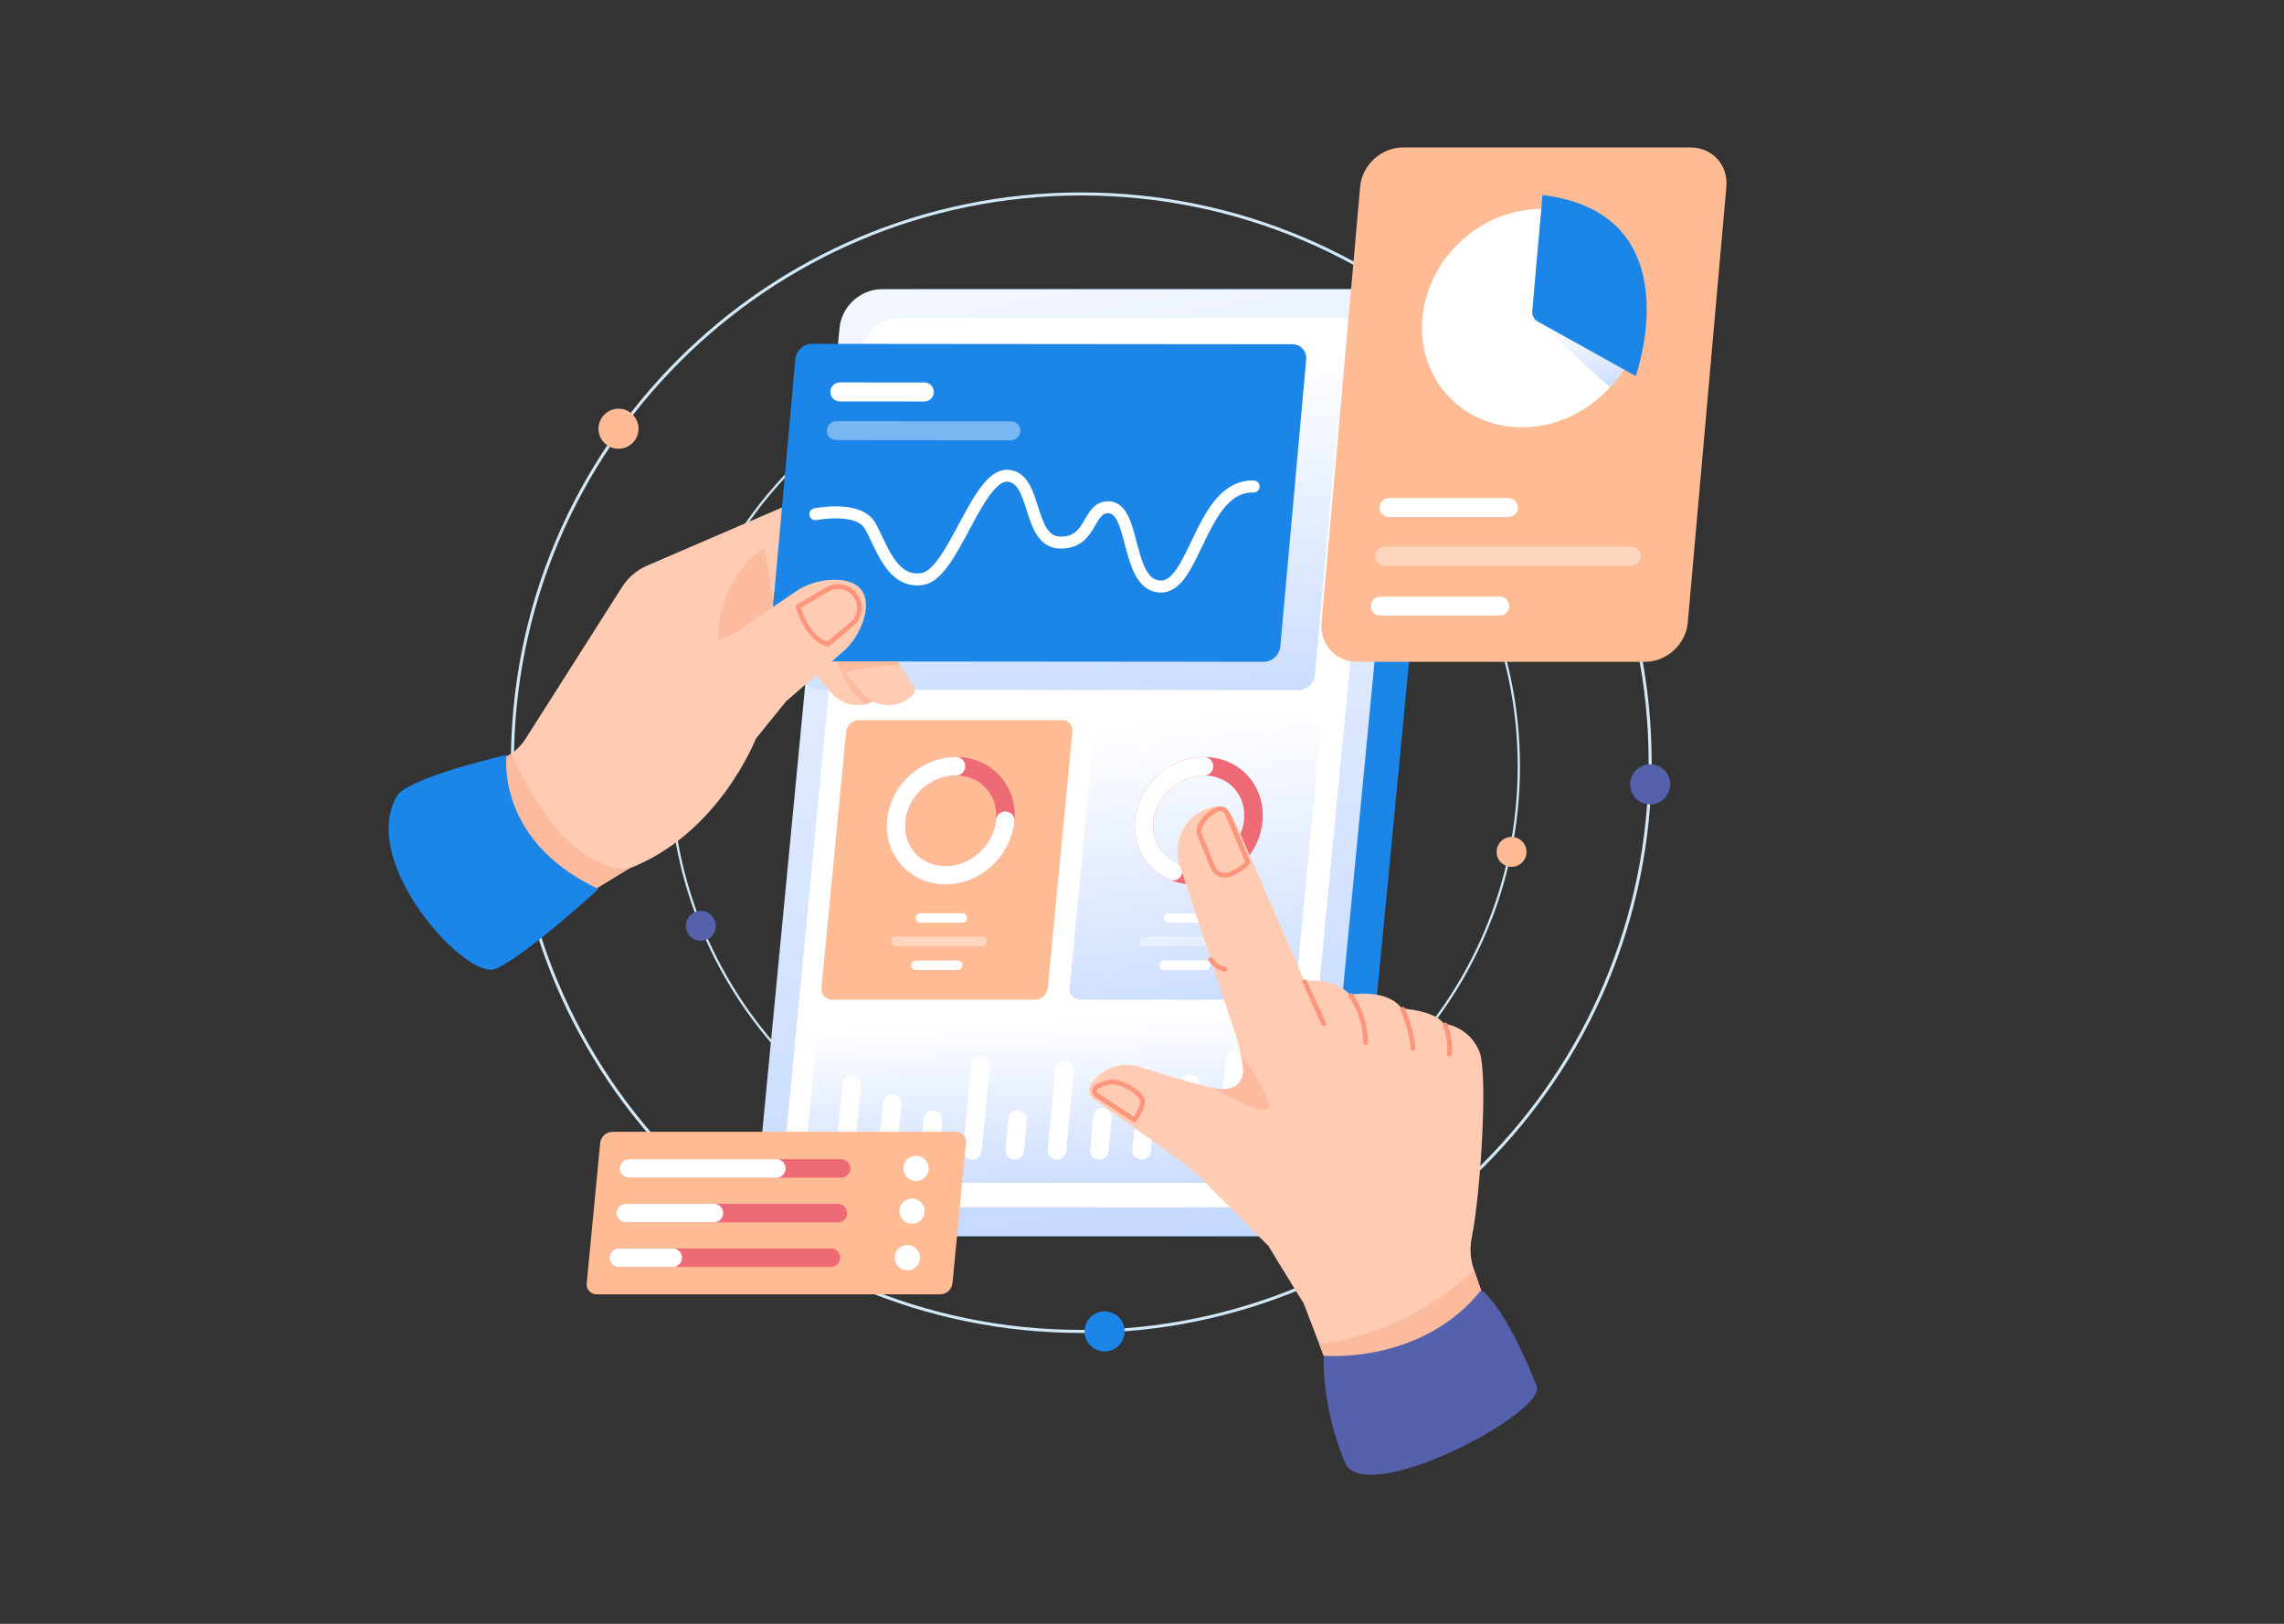 <svg width="1440" height="1024" viewBox="0 0 1440 1024" fill="none" xmlns="http://www.w3.org/2000/svg">
<rect x="0" y="0" width="1440" height="1024" fill="#333333" stroke="none"/>
<rect width="1440" height="1024"/>
<g clip-path="url(#clip0)">
<path d="M681.725 839.623C879.807 839.623 1040.38 679.046 1040.38 480.963C1040.38 282.881 879.807 122.304 681.725 122.304C483.643 122.304 323.065 282.881 323.065 480.963C323.065 679.046 483.643 839.623 681.725 839.623Z" stroke="#D1E8F7" stroke-width="1.916" stroke-miterlimit="10"/>
<path d="M389.948 283.002C396.925 283.002 402.581 277.346 402.581 270.369C402.581 263.392 396.925 257.737 389.948 257.737C382.972 257.737 377.316 263.392 377.316 270.369C377.316 277.346 382.972 283.002 389.948 283.002Z" fill="#FEBB94"/>
<path d="M1040.38 507.255C1047.36 507.255 1053.02 501.6 1053.02 494.623C1053.02 487.646 1047.36 481.99 1040.38 481.99C1033.41 481.99 1027.75 487.646 1027.75 494.623C1027.75 501.6 1033.41 507.255 1040.38 507.255Z" fill="#5661AE"/>
<path d="M696.436 852.255C703.412 852.255 709.068 846.599 709.068 839.623C709.068 832.646 703.412 826.99 696.436 826.99C689.459 826.99 683.803 832.646 683.803 839.623C683.803 846.599 689.459 852.255 696.436 852.255Z" fill="#1C85E8"/>
<path d="M690.034 750.876C837.798 750.876 957.584 631.09 957.584 483.326C957.584 335.561 837.798 215.775 690.034 215.775C542.269 215.775 422.483 335.561 422.483 483.326C422.483 631.09 542.269 750.876 690.034 750.876Z" stroke="#D1E8F7" stroke-width="1.43" stroke-miterlimit="10"/>
<path d="M952.998 546.643C958.202 546.643 962.421 542.424 962.421 537.22C962.421 532.015 958.202 527.796 952.998 527.796C947.793 527.796 943.574 532.015 943.574 537.22C943.574 542.424 947.793 546.643 952.998 546.643Z" fill="#FEBB94"/>
<path d="M441.885 593.296C447.09 593.296 451.309 589.077 451.309 583.872C451.309 578.668 447.09 574.449 441.885 574.449C436.681 574.449 432.462 578.668 432.462 583.872C432.462 589.077 436.681 593.296 441.885 593.296Z" fill="#5661AE"/>
<path d="M570.189 253.289C575.394 253.289 579.613 249.07 579.613 243.865C579.613 238.661 575.394 234.442 570.189 234.442C564.985 234.442 560.766 238.661 560.766 243.865C560.766 249.07 564.985 253.289 570.189 253.289Z" fill="#1C85E8"/>
<path d="M829.284 779.603H520.305C506.9 779.603 497.078 768.736 498.367 755.331L551.112 206.636C552.4 193.231 564.311 182.364 577.716 182.364H886.695C900.1 182.364 909.922 193.231 908.633 206.636L855.888 755.331C854.6 768.736 842.688 779.603 829.284 779.603Z" fill="#1C85E8"/>
<path d="M807.508 779.603H498.529C485.125 779.603 475.303 768.736 476.591 755.331L529.336 206.636C530.625 193.231 542.536 182.364 555.941 182.364H864.92C878.324 182.364 888.146 193.231 886.858 206.636L834.113 755.331C832.824 768.736 820.913 779.603 807.508 779.603Z" fill="url(#paint0_linear)"/>
<path d="M795.799 761.362H513.746C501.323 761.362 492.22 751.292 493.414 738.869L542.994 223.098C544.189 210.675 555.227 200.605 567.65 200.605H849.703C862.126 200.605 871.229 210.675 870.035 223.098L820.455 738.869C819.26 751.292 808.222 761.362 795.799 761.362Z" fill="white"/>
<path d="M818.418 435.237L515.847 434.968C514.611 435.002 513.382 434.771 512.242 434.292C511.103 433.813 510.078 433.096 509.238 432.189C508.397 431.283 507.76 430.207 507.368 429.035C506.976 427.862 506.839 426.619 506.966 425.389L523.278 244.26C523.573 241.646 524.815 239.231 526.769 237.47C528.722 235.708 531.252 234.723 533.882 234.698L836.453 234.967C837.689 234.934 838.918 235.164 840.058 235.643C841.197 236.123 842.222 236.839 843.062 237.746C843.903 238.653 844.54 239.728 844.932 240.901C845.324 242.073 845.461 243.316 845.334 244.546L829.022 425.676C828.727 428.289 827.485 430.704 825.531 432.466C823.578 434.227 821.048 435.213 818.418 435.237Z" fill="url(#paint1_linear)"/>
<path d="M808.891 630.406H681.006C680.063 630.425 679.126 630.24 678.26 629.866C677.394 629.492 676.619 628.936 675.986 628.236C675.354 627.536 674.879 626.709 674.594 625.809C674.308 624.91 674.22 623.96 674.333 623.024L689.861 461.488C690.085 459.485 691.029 457.632 692.518 456.274C694.007 454.916 695.938 454.146 697.953 454.106H825.839C826.782 454.087 827.718 454.271 828.584 454.646C829.45 455.02 830.225 455.576 830.858 456.276C831.491 456.976 831.966 457.803 832.251 458.702C832.536 459.602 832.625 460.552 832.511 461.488L816.983 623.024C816.759 625.026 815.815 626.879 814.326 628.237C812.838 629.595 810.906 630.366 808.891 630.406Z" fill="url(#paint2_linear)"/>
<path d="M778.403 541.294C792.826 527.549 794.395 505.785 781.909 492.685C769.422 479.584 747.609 480.107 733.187 493.852C718.765 507.598 717.195 529.361 729.682 542.462C742.168 555.563 763.981 555.04 778.403 541.294Z" stroke="#EF6A77" stroke-width="11.69" stroke-miterlimit="10"/>
<path d="M739.583 549.348C727.619 544.182 720.036 531.901 721.413 517.573C723.238 498.584 740.111 483.191 759.1 483.191" stroke="white" stroke-width="11.69" stroke-miterlimit="10" stroke-linecap="round"/>
<path d="M736.744 578.904H763.054" stroke="white" stroke-width="5.984" stroke-miterlimit="10" stroke-linecap="round"/>
<path d="M733.879 608.701H760.19" stroke="white" stroke-width="5.984" stroke-miterlimit="10" stroke-linecap="round"/>
<path opacity="0.4" d="M721.296 593.634H775.67" stroke="white" stroke-width="5.984" stroke-miterlimit="10" stroke-linecap="round"/>
<path d="M652.495 630.406H524.61C523.667 630.425 522.73 630.24 521.864 629.866C520.999 629.492 520.223 628.936 519.59 628.236C518.958 627.536 518.483 626.709 518.198 625.809C517.912 624.91 517.824 623.96 517.937 623.024L533.465 461.488C533.689 459.485 534.633 457.632 536.122 456.274C537.611 454.916 539.542 454.146 541.557 454.106H669.443C670.386 454.087 671.322 454.271 672.188 454.646C673.054 455.02 673.829 455.576 674.462 456.276C675.095 456.976 675.57 457.803 675.855 458.702C676.14 459.602 676.229 460.552 676.115 461.488L660.587 623.024C660.363 625.026 659.419 626.879 657.93 628.237C656.442 629.595 654.51 630.366 652.495 630.406Z" fill="#FEBB94"/>
<path d="M622.007 541.294C636.429 527.549 637.998 505.785 625.512 492.685C613.026 479.584 591.212 480.107 576.79 493.852C562.368 507.598 560.799 529.361 573.285 542.462C585.771 555.563 607.585 555.04 622.007 541.294Z" stroke="#EF6A77" stroke-width="11.69" stroke-miterlimit="10" />
<path d="M633.781 517.573C631.956 536.562 615.083 551.955 596.094 551.955C577.105 551.955 563.191 536.562 565.017 517.573C566.842 498.584 583.715 483.191 602.704 483.191" stroke="white" stroke-width="11.69" stroke-miterlimit="10" stroke-linecap="round"/>
<path d="M580.348 578.904H606.658" stroke="white" stroke-width="5.984" stroke-miterlimit="10" stroke-linecap="round"/>
<path d="M577.483 608.701H603.794" stroke="white" stroke-width="5.984" stroke-miterlimit="10" stroke-linecap="round"/>
<path opacity="0.4" d="M564.9 593.634H619.274" stroke="white" stroke-width="5.984" stroke-miterlimit="10" stroke-linecap="round"/>
<path d="M798.171 745.944H513.117C512.223 745.961 511.336 745.787 510.516 745.432C509.695 745.077 508.96 744.55 508.36 743.887C507.761 743.224 507.311 742.44 507.04 741.587C506.77 740.735 506.686 739.835 506.793 738.947L515.3 650.461C515.512 648.563 516.407 646.806 517.818 645.519C519.229 644.232 521.059 643.502 522.969 643.464H808.022C808.916 643.446 809.803 643.621 810.624 643.976C811.444 644.331 812.179 644.857 812.779 645.521C813.378 646.184 813.828 646.968 814.099 647.82C814.369 648.673 814.453 649.573 814.346 650.461L805.84 738.947C805.627 740.845 804.733 742.601 803.322 743.888C801.911 745.176 800.08 745.906 798.171 745.944Z" fill="url(#paint3_linear)"/>
<path d="M532.968 725.427L536.989 683.595" stroke="white" stroke-width="11.69" stroke-miterlimit="10" stroke-linecap="round"/>
<path d="M562.473 696.123L559.656 725.427" stroke="white" stroke-width="11.69" stroke-miterlimit="10" stroke-linecap="round"/>
<path d="M588.199 706.131L586.344 725.427" stroke="white" stroke-width="11.69" stroke-miterlimit="10" stroke-linecap="round"/>
<path d="M618.098 672.724L613.032 725.427" stroke="white" stroke-width="11.69" stroke-miterlimit="10" stroke-linecap="round"/>
<path d="M641.575 706.131L639.72 725.427" stroke="white" stroke-width="11.69" stroke-miterlimit="10" stroke-linecap="round"/>
<path d="M671.251 675.052L666.408 725.427" stroke="white" stroke-width="11.69" stroke-miterlimit="10" stroke-linecap="round"/>
<path d="M695.107 704.511L693.096 725.427" stroke="white" stroke-width="11.69" stroke-miterlimit="10" stroke-linecap="round"/>
<path d="M720.855 714.285L719.784 725.427" stroke="white" stroke-width="11.69" stroke-miterlimit="10" stroke-linecap="round"/>
<path d="M750.493 683.595L746.472 725.427" stroke="white" stroke-width="11.69" stroke-miterlimit="10" stroke-linecap="round"/>
<path d="M778.712 667.667L773.16 725.427" stroke="white" stroke-width="11.69" stroke-miterlimit="10" stroke-linecap="round"/>
<path d="M540.355 407.462L556.375 432.557C557.098 433.69 557.344 435.062 557.06 436.375C556.775 437.689 555.984 438.836 554.857 439.569L552.268 441.251C547.934 444.067 542.725 445.214 537.609 444.479C532.493 443.743 527.818 441.175 524.453 437.251L503.194 412.46L540.355 407.462Z" fill="#FFCCB3"/>
<path d="M528.131 417.119C528.131 417.119 534.063 437.487 545.98 444.021C549.074 442.823 552.047 441.332 554.857 439.569L541.494 417.119" fill="#FCBA9F"/>
<path d="M254.064 508.715L316.989 478.56C322.918 475.719 327.931 471.271 331.459 465.723L392.247 370.099C396.031 364.146 401.52 359.469 407.999 356.678L495.552 318.958L476.808 460.707L476.478 465.943C476.478 465.943 453.321 525.919 396.563 547.708L305.818 603.211L254.064 508.715Z" fill="#FFCCB3"/>
<path d="M322.543 475.233C322.543 475.233 352.309 549.529 396.563 547.708L368.308 564.99C368.308 564.99 272.405 547.2 308.304 482.575L322.543 475.233Z" fill="#FCBA9F"/>
<path d="M482 345.191C482 345.191 451.044 363.949 452.686 407.462L489.861 393.57L482 345.191Z" fill="#FCBA9F"/>
<path d="M559.764 407.462L575.784 432.557C576.507 433.69 576.753 435.062 576.469 436.375C576.185 437.689 575.393 438.836 574.266 439.569L571.677 441.251C567.343 444.067 562.134 445.214 557.018 444.479C551.902 443.743 547.227 441.175 543.862 437.251L522.604 412.46L559.764 407.462Z" fill="#FFCCB3"/>
<path d="M796.596 417.358L494.025 417.089C492.789 417.122 491.56 416.892 490.421 416.412C489.281 415.933 488.257 415.216 487.416 414.31C486.575 413.403 485.938 412.328 485.546 411.155C485.154 409.982 485.017 408.74 485.144 407.51L501.456 226.38C501.752 223.766 502.993 221.351 504.947 219.59C506.9 217.829 509.43 216.843 512.061 216.818L814.631 217.088C815.867 217.054 817.096 217.285 818.236 217.764C819.375 218.243 820.4 218.96 821.24 219.866C822.081 220.773 822.718 221.849 823.11 223.021C823.502 224.194 823.639 225.437 823.513 226.666L807.201 407.796C806.905 410.41 805.663 412.825 803.71 414.586C801.756 416.347 799.226 417.333 796.596 417.358Z" fill="#1C85E8"/>
<path d="M514.058 324.275C514.058 324.275 541.218 318.782 548.528 331.527C555.837 344.271 562.14 368.205 581.588 365.12C601.036 362.034 615.923 299.46 635.042 300.031C654.162 300.602 647.421 341.584 668.232 342.156C689.042 342.728 685.341 319.264 699.211 319.918C716.036 320.711 709.764 369.331 731.702 369.904C753.64 370.477 757.22 305.682 790.384 306.819" stroke="white" stroke-width="7.565" stroke-miterlimit="10" stroke-linecap="round"/>
<path d="M529.506 247.154L582.739 247.201" stroke="white" stroke-width="11.999" stroke-miterlimit="10" stroke-linecap="round"/>
<path opacity="0.4" d="M527.308 271.556L637.318 271.654" stroke="white" stroke-width="11.999" stroke-miterlimit="10" stroke-linecap="round"/>
<path d="M424.307 416.46L463.121 399.363L502.814 372.268C513.253 365.143 535.053 361.933 542.901 371.839C550.884 381.915 541.917 401.847 532.235 410.302L495.552 442.335L476.477 465.943L424.307 416.46Z" fill="#FFCCB3"/>
<path d="M503.194 382.557C503.194 382.557 508.434 402.763 522.02 406.259L536.43 394.085C537.891 392.997 539.115 391.623 540.028 390.047C540.941 388.47 541.523 386.724 541.739 384.916C541.955 383.107 541.801 381.273 541.285 379.526C540.769 377.779 539.903 376.155 538.739 374.754V374.754C536.706 372.306 533.87 370.66 530.736 370.11C527.602 369.561 524.374 370.143 521.63 371.753L503.194 382.557Z" stroke="#FF967C" stroke-width="3" stroke-linecap="round"/>
<path d="M319.38 476.062C319.38 476.062 311.858 529.857 377.316 560.66C377.316 560.66 330.294 603.794 312.165 611.047C294.037 618.299 225.924 544.182 250.15 502.114C256.944 490.317 319.38 476.062 319.38 476.062Z" fill="#1C85E8"/>
<path d="M567.401 419.425C567.401 419.425 541.888 419.945 533.007 424.593L526.597 417.118L565.929 417.119L567.401 419.425Z" fill="#FCBA9F"/>
<path d="M1037.16 417.358H855.755C842.09 417.358 831.993 406.28 833.203 392.615L857.542 117.742C858.752 104.078 870.81 93 884.475 93H1065.88C1079.55 93 1089.64 104.078 1088.43 117.742L1064.09 392.615C1062.88 406.28 1050.82 417.358 1037.16 417.358Z" fill="#FEBB94"/>
<path d="M1011.19 248.209C1039.92 220.728 1042.81 177.137 1017.66 150.846C992.507 124.555 948.831 125.519 920.106 153C891.382 180.481 888.486 224.072 913.639 250.363C938.792 276.655 982.469 275.69 1011.19 248.209Z" fill="white"/>
<path d="M969.493 202.744L1015.03 244.276C1015.03 244.276 1025.39 233.141 1028.48 225.183L969.493 202.744Z" fill="url(#paint4_linear)"/>
<path d="M972.525 122.963L966.054 196.04C965.91 197.371 966.159 198.715 966.77 199.907C967.381 201.098 968.328 202.084 969.493 202.744L1031.28 237.142C1031.28 237.142 1067.97 134.783 972.525 122.963Z" fill="#1C85E8"/>
<path d="M875.814 320.069H950.966" stroke="white" stroke-width="12" stroke-miterlimit="10" stroke-linecap="round"/>
<path d="M870.313 382.201H945.465" stroke="white" stroke-width="12" stroke-miterlimit="10" stroke-linecap="round"/>
<path opacity="0.4" d="M873.095 350.784H1028.4" stroke="white" stroke-width="12" stroke-miterlimit="10" stroke-linecap="round"/>
<path d="M814.065 619.855C814.065 619.855 838.29 613.394 851.183 627.277C851.183 627.277 874.357 623.069 883.779 635.961C883.779 635.961 904.324 637.151 910.274 645.531C915.222 646.214 919.901 648.195 923.834 651.274C927.767 654.352 930.815 658.418 932.666 663.057C938.284 676.298 933.519 752.849 927.935 780.28C926.539 787.141 927.017 794.251 929.32 800.863L943.524 841.682L845.247 882.765L821.915 821.909C821.915 821.909 793.514 776.268 789.456 768.153C785.399 760.039 792.276 692.706 778.425 650.643L814.065 619.855Z" fill="#FFCCB3"/>
<path d="M834.591 854.971L831.756 847.576C831.756 847.576 882.751 844.316 929.32 800.863L933.774 813.663C933.774 813.663 928.022 840.103 901.834 852.564C875.645 865.026 834.591 854.971 834.591 854.971Z" fill="#FCBA9F"/>
<path d="M834.591 854.971C834.591 854.971 896.318 860.593 933.774 813.663C933.774 813.663 947.603 820.913 968.838 873.994C975.36 890.298 866.451 948.345 848.842 924.216C848.842 924.216 833.64 892.059 834.591 854.971Z" fill="#5661AE"/>
<path d="M784.465 676.035C784.465 676.035 782.336 687.331 772.269 687.332C765.701 687.332 737.232 678.731 718.23 672.751C713.06 671.124 707.514 671.124 702.344 672.751C697.174 674.378 692.628 677.554 689.322 681.848L688.167 683.348C687.593 684.091 687.177 684.943 686.942 685.853C686.707 686.762 686.66 687.709 686.802 688.637C686.944 689.565 687.273 690.455 687.769 691.252C688.265 692.05 688.918 692.738 689.688 693.275C705.775 704.506 749.216 734.988 754.772 740.544C761.61 747.381 799.685 785.713 799.685 785.713L784.465 676.035Z" fill="#FFCCB3"/>
<path d="M782.154 664.717C782.154 664.717 802.731 692.569 799.685 698.666C796.639 704.763 764.732 686.122 764.732 686.122C764.732 686.122 790.479 692.745 782.154 664.717Z" fill="#FCBA9F"/>
<path d="M778.425 650.643L743.8 545.495C742.613 541.888 742.161 538.079 742.473 534.294C742.785 530.51 743.854 526.826 745.616 523.463C747.378 520.099 749.798 517.123 752.731 514.712C755.665 512.301 759.053 510.503 762.694 509.426C765.675 508.545 768.874 508.783 771.691 510.097C774.508 511.411 776.747 513.709 777.986 516.559L826.561 628.218L778.425 650.643Z" fill="#FFCCB3"/>
<path d="M763.41 605.045C764.391 606.657 765.695 608.049 767.239 609.133C768.784 610.218 770.535 610.971 772.385 611.347" stroke="#FF967C" stroke-width="3" stroke-linecap="round"/>
<path d="M775.868 551.217C780.081 549.35 784.728 546.741 786.727 543.696L773.834 513.083C773.558 512.423 773.145 511.83 772.622 511.342C772.099 510.854 771.479 510.483 770.802 510.253C770.125 510.023 769.407 509.94 768.695 510.009C767.983 510.078 767.294 510.297 766.674 510.652C762.086 513.3 756.03 518.078 755.795 524.938L764.515 546.638C764.943 547.698 765.58 548.66 766.388 549.468C767.196 550.276 768.159 550.913 769.218 551.34C770.278 551.768 771.413 551.977 772.556 551.956C773.698 551.935 774.825 551.683 775.868 551.217Z" stroke="#FF967C" stroke-width="3" stroke-linecap="round"/>
<path d="M822.654 619.236L834.591 645.531" stroke="#FF967C" stroke-width="3" stroke-linecap="round"/>
<path d="M851.66 627.815C857.726 636.511 860.977 646.86 860.974 657.464" stroke="#FF967C" stroke-width="3" stroke-linecap="round"/>
<path d="M884.349 636.453C884.349 636.453 890.358 650.234 890.854 661.132" stroke="#FF967C" stroke-width="3" stroke-linecap="round"/>
<path d="M911.115 646.349C913.482 652.164 914.4 658.468 913.789 664.717" stroke="#FF967C" stroke-width="3" stroke-linecap="round"/>
<path d="M715.113 706.131C715.113 706.131 722.223 697.101 719.784 692.572C717.345 688.043 706.496 681.638 700.226 682.335C697.234 682.786 694.347 683.769 691.703 685.239C691.222 685.49 690.816 685.863 690.524 686.321C690.232 686.778 690.064 687.303 690.037 687.845C690.011 688.387 690.126 688.927 690.372 689.41C690.619 689.894 690.987 690.305 691.441 690.602L715.113 706.131Z" stroke="#FF967C" stroke-width="3" stroke-linecap="round"/>
<path d="M592.842 816.234H376.227C375.333 816.251 374.446 816.077 373.625 815.722C372.804 815.367 372.069 814.84 371.47 814.177C370.87 813.514 370.42 812.729 370.15 811.877C369.879 811.025 369.795 810.125 369.903 809.237L378.409 720.75C378.621 718.852 379.516 717.096 380.927 715.809C382.338 714.522 384.168 713.792 386.078 713.754H602.694C603.588 713.736 604.475 713.911 605.295 714.266C606.116 714.62 606.851 715.147 607.451 715.81C608.05 716.474 608.5 717.258 608.771 718.11C609.041 718.963 609.125 719.863 609.018 720.75L600.512 809.237C600.299 811.135 599.404 812.891 597.993 814.178C596.583 815.465 594.752 816.196 592.842 816.234Z" fill="#FEBB94"/>
<path d="M396.563 736.83H530.246" stroke="#EF6A77" stroke-width="11.69" stroke-miterlimit="10" stroke-linecap="round"/>
<path d="M396.563 736.83H489.46" stroke="white" stroke-width="11.69" stroke-miterlimit="10" stroke-linecap="round"/>
<path d="M394.563 764.994H528.246" stroke="#EF6A77" stroke-width="11.69" stroke-miterlimit="10" stroke-linecap="round"/>
<path d="M394.563 764.994H450.103" stroke="white" stroke-width="11.69" stroke-miterlimit="10" stroke-linecap="round"/>
<path d="M390.192 793.158H523.875" stroke="#EF6A77" stroke-width="11.69" stroke-miterlimit="10" stroke-linecap="round"/>
<path d="M390.192 793.158H424.157" stroke="white" stroke-width="11.69" stroke-miterlimit="10" stroke-linecap="round"/>
<path d="M577.567 744.817C581.979 744.817 585.555 741.241 585.555 736.83C585.555 732.418 581.979 728.842 577.567 728.842C573.156 728.842 569.58 732.418 569.58 736.83C569.58 741.241 573.156 744.817 577.567 744.817Z" fill="white"/>
<path d="M574.977 771.749C579.389 771.749 582.965 768.173 582.965 763.762C582.965 759.35 579.389 755.774 574.977 755.774C570.565 755.774 566.989 759.35 566.989 763.762C566.989 768.173 570.565 771.749 574.977 771.749Z" fill="white"/>
<path d="M572.086 801.146C576.497 801.146 580.074 797.569 580.074 793.158C580.074 788.746 576.497 785.17 572.086 785.17C567.674 785.17 564.098 788.746 564.098 793.158C564.098 797.569 567.674 801.146 572.086 801.146Z" fill="white"/>
</g>
<defs>
<linearGradient id="paint0_linear" x1="634.203" y1="-7.664" x2="918.04" y2="1414.72" gradientUnits="userSpaceOnUse">
<stop stop-color="white"/>
<stop offset="1" stop-color="#94B9FF"/>
</linearGradient>
<linearGradient id="paint1_linear" x1="667.724" y1="234.221" x2="695.245" y2="662.637" gradientUnits="userSpaceOnUse">
<stop stop-color="white"/>
<stop offset="1" stop-color="#94B9FF"/>
</linearGradient>
<linearGradient id="paint2_linear" x1="749.482" y1="453.685" x2="794.499" y2="826.442" gradientUnits="userSpaceOnUse">
<stop stop-color="white"/>
<stop offset="1" stop-color="#94B9FF"/>
</linearGradient>
<linearGradient id="paint3_linear" x1="652.911" y1="643.219" x2="660.84" y2="862.771" gradientUnits="userSpaceOnUse">
<stop stop-color="white"/>
<stop offset="1" stop-color="#94B9FF"/>
</linearGradient>
<linearGradient id="paint4_linear" x1="997.516" y1="202.645" x2="1004.28" y2="291.221" gradientUnits="userSpaceOnUse">
<stop stop-color="white"/>
<stop offset="1" stop-color="#94B9FF"/>
</linearGradient>
<clipPath id="clip0">
<rect width="843.53" height="837.007" fill="white" transform="translate(245 93)"/>
</clipPath>
</defs>
</svg>
